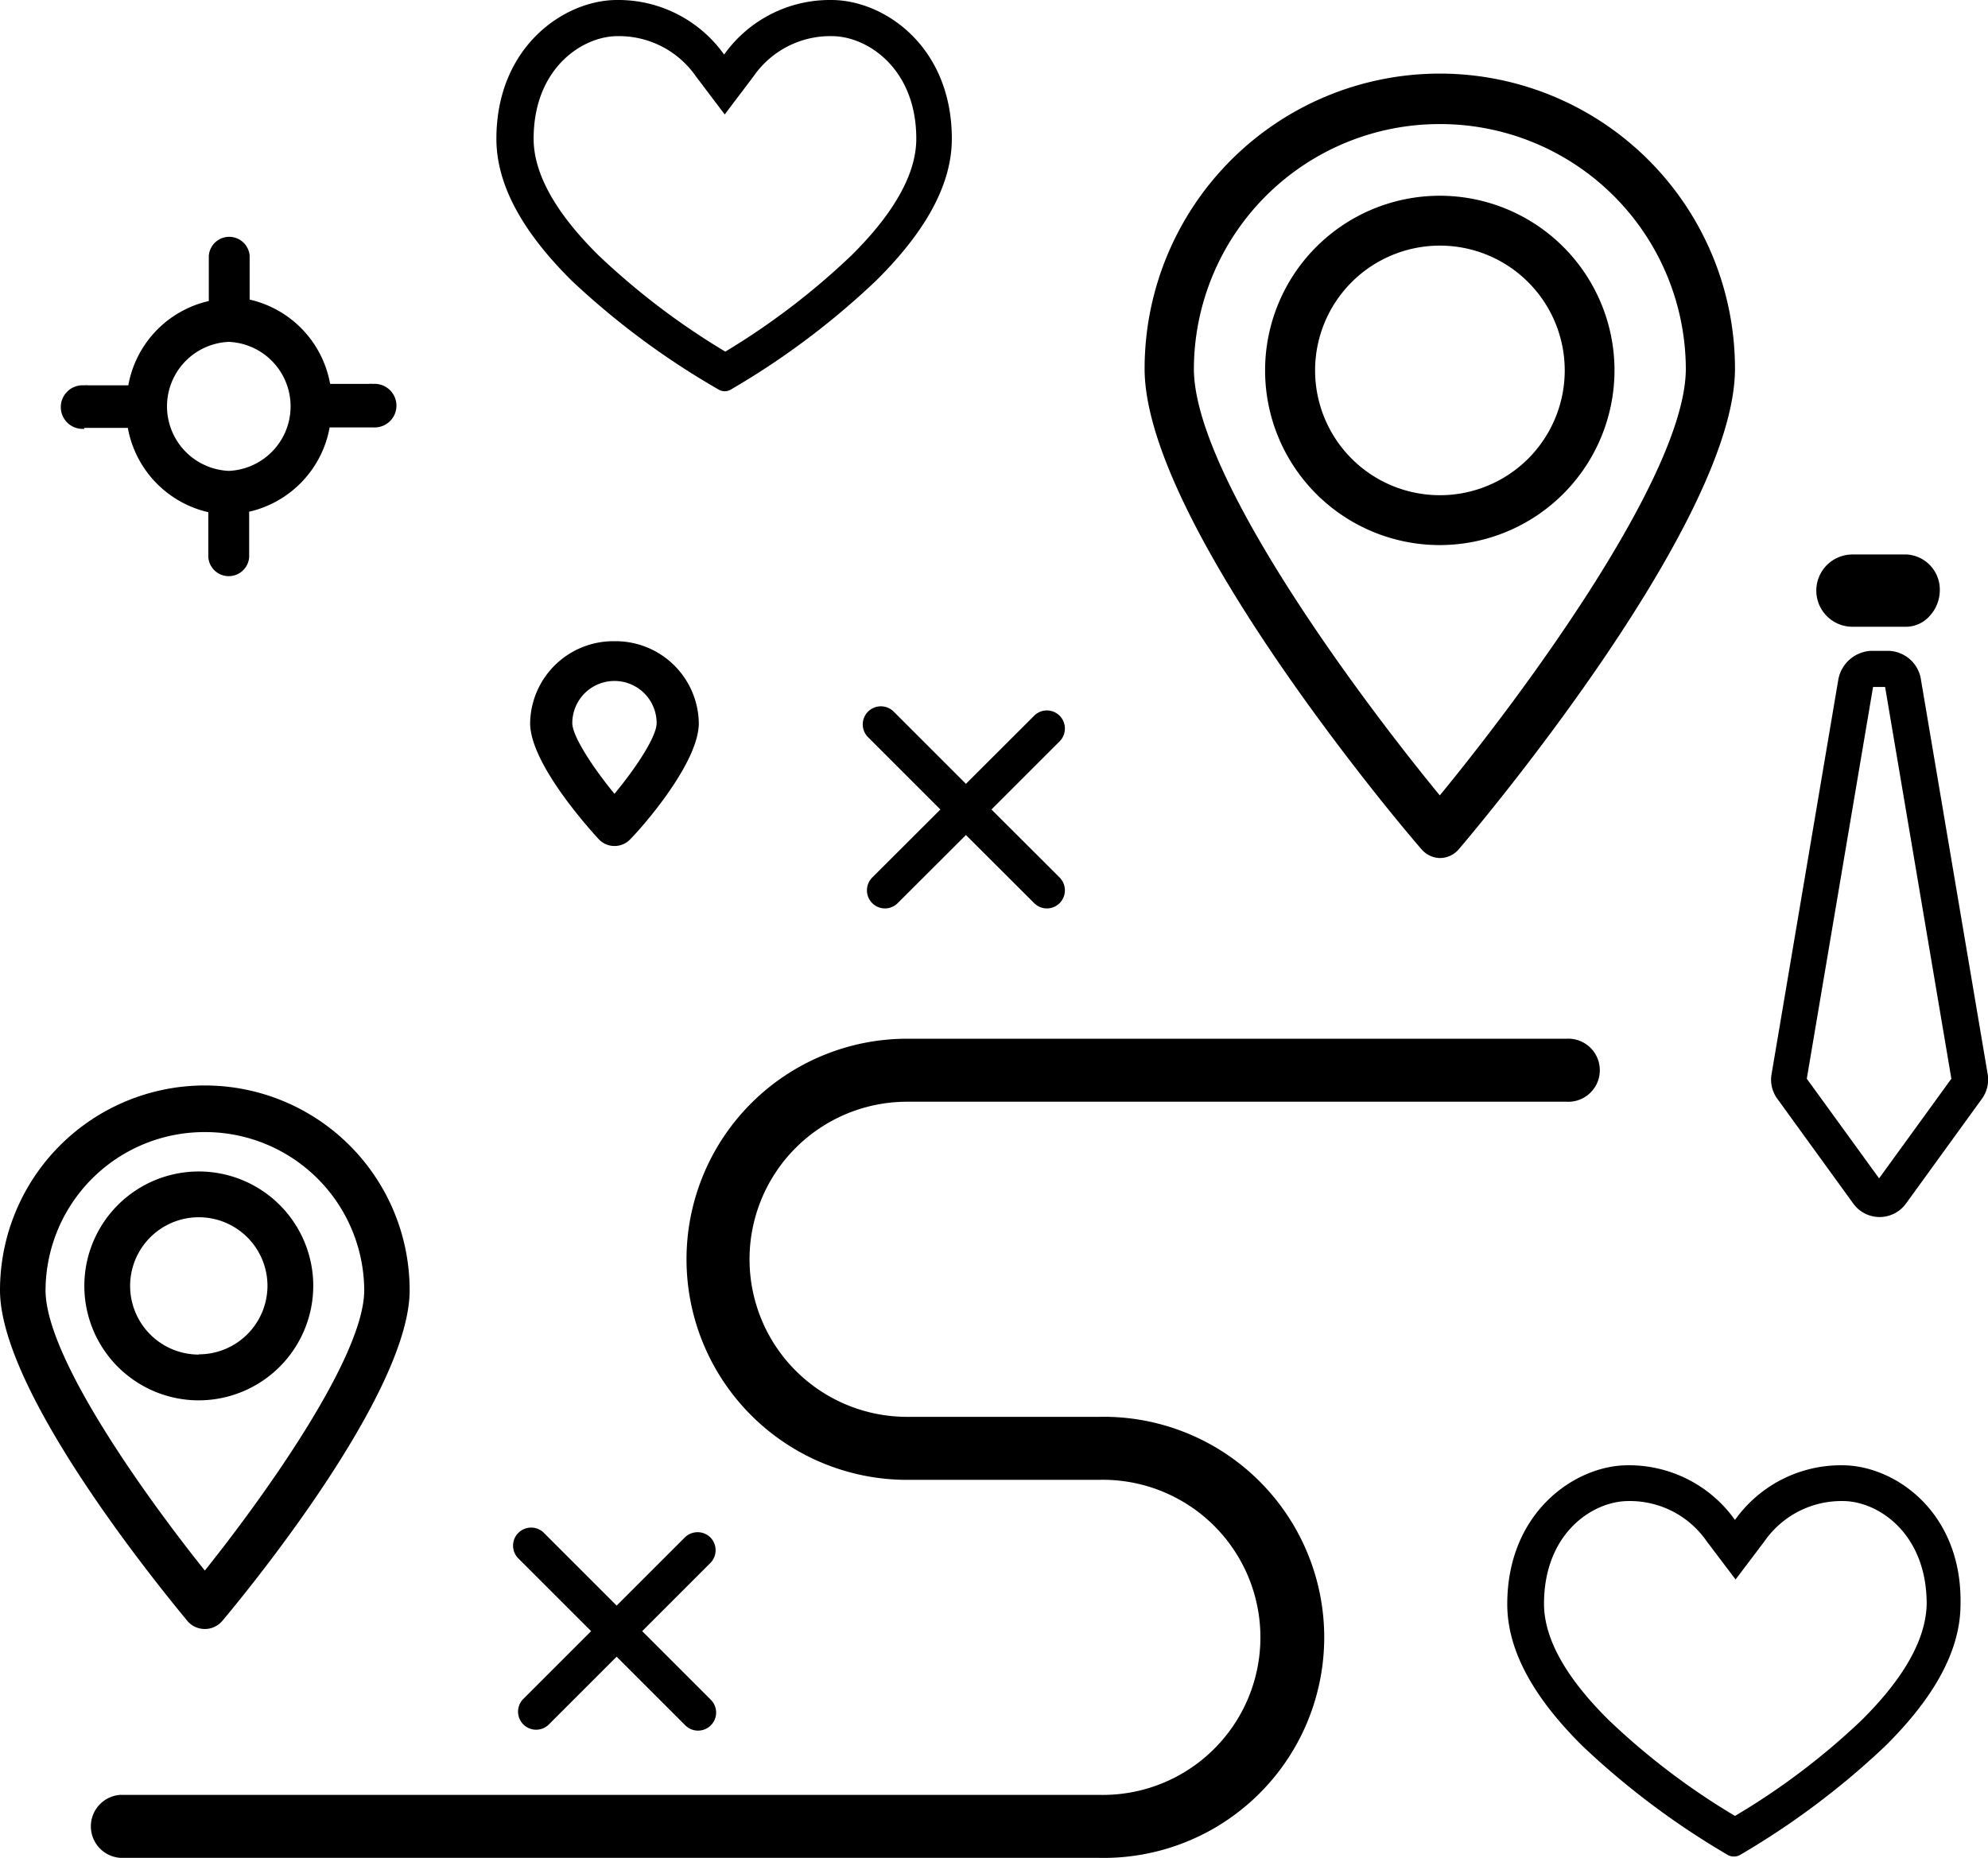 <svg id="8ad2fa36-3236-4314-b8df-70002fa8223c" data-name="Layer 1" xmlns="http://www.w3.org/2000/svg" viewBox="0 0 165 154.24"><title>path</title><path d="M73.38,60.32a1.5,1.5,0,0,0,0,2.13l6,6-5.66,5.65a1.51,1.51,0,0,0,0,2.12,1.49,1.49,0,0,0,2.12,0l5.66-5.65,5.66,5.65a1.49,1.49,0,0,0,2.12,0,1.51,1.51,0,0,0,0-2.12l-5.66-5.65,5.66-5.66a1.51,1.51,0,0,0,0-2.12,1.49,1.49,0,0,0-2.12,0l-5.66,5.65-6-6A1.51,1.51,0,0,0,73.38,60.32Z" transform="translate(-1.33 -1.25)"/><path d="M60.29,128.88a1.51,1.51,0,0,0-2.12,0l-5.66,5.66-6-6a1.5,1.5,0,1,0-2.12,2.12l6,6-5.66,5.66a1.5,1.5,0,0,0,2.12,2.12l5.66-5.66,5.66,5.66a1.5,1.5,0,1,0,2.12-2.12l-5.66-5.66L60.29,131A1.51,1.51,0,0,0,60.29,128.88Z" transform="translate(-1.33 -1.25)"/><path d="M135.33,32a14.5,14.5,0,1,0-14.5,14.5A14.52,14.52,0,0,0,135.33,32Zm-24.85,0a10.36,10.36,0,1,1,10.35,10.36A10.36,10.36,0,0,1,110.48,32Z" transform="translate(-1.33 -1.25)"/><path d="M27.33,108a9.5,9.5,0,1,0-9.5,9.5A9.52,9.52,0,0,0,27.33,108Zm-9.5,5.7a5.7,5.7,0,1,1,5.7-5.7A5.7,5.7,0,0,1,17.83,113.68Z" transform="translate(-1.33 -1.25)"/><path d="M18.33,136.48a1.88,1.88,0,0,0,1.45-.67c1.59-1.89,15.55-18.74,15.55-27.45a17,17,0,0,0-34,0c0,8.71,14,25.56,15.55,27.45A1.88,1.88,0,0,0,18.33,136.48Zm0-41.25a13.2,13.2,0,0,1,13.23,13.13c0,5.59-8.53,17.4-13.23,23.27C13.63,125.76,5.11,114,5.11,108.36A13.19,13.19,0,0,1,18.33,95.23Z" transform="translate(-1.33 -1.25)"/><path d="M120.83,72.48a2.07,2.07,0,0,0,1.56-.71c.94-1.1,22.94-27,22.94-39.91a24.5,24.5,0,0,0-49,0c0,12.94,22,38.81,23,39.91A2.06,2.06,0,0,0,120.83,72.48Zm0-60.93a20.39,20.39,0,0,1,20.42,20.31c0,8.78-13.54,27.05-20.42,35.42-6.88-8.37-20.41-26.64-20.41-35.42A20.39,20.39,0,0,1,120.83,11.55Z" transform="translate(-1.33 -1.25)"/><path d="M92.5,118.87H76.62a13.08,13.08,0,1,1,0-26.16h54.71a2.62,2.62,0,1,0,0-5.23H76.62a18.31,18.31,0,1,0,0,36.62H92.5a13.08,13.08,0,1,1,0,26.15H11.33a2.62,2.62,0,0,0,0,5.23H92.5a18.31,18.31,0,1,0,0-36.61Z" transform="translate(-1.33 -1.25)"/><path d="M52.33,54.48a6.91,6.91,0,0,0-7,6.8c0,3.3,4.75,8.61,5.7,9.64a1.77,1.77,0,0,0,1.3.56,1.79,1.79,0,0,0,1.31-.56c1-1,5.69-6.34,5.69-9.64A6.91,6.91,0,0,0,52.33,54.48Zm0,12.67c-1.86-2.27-3.5-4.81-3.5-5.87a3.5,3.5,0,0,1,7,0C55.83,62.37,54.19,64.9,52.33,67.15Z" transform="translate(-1.33 -1.25)"/><path d="M166.29,90.34,160.77,57.7a2.8,2.8,0,0,0-2.7-2.42H156.6a2.91,2.91,0,0,0-2.7,2.42l-5.52,32.64a2.69,2.69,0,0,0,.49,2.16l6.26,8.64a2.7,2.7,0,0,0,4.41,0l6.26-8.64A2.73,2.73,0,0,0,166.29,90.34Zm-9,8.73-6-8.27,5.5-32.52h1l5.5,32.52Z" transform="translate(-1.33 -1.25)"/><path d="M155.08,53.28h4.5a2.64,2.64,0,0,0,1.94-.93,3.16,3.16,0,0,0,.81-2.07,2.92,2.92,0,0,0-2.75-3h-4.5a3,3,0,0,0,0,6Z" transform="translate(-1.33 -1.25)"/><path d="M60.94,33.57a1,1,0,0,0,1.08,0,64.76,64.76,0,0,0,12-9C77.63,21,80.33,17,80.33,12.77c0-7.66-5.6-11.52-10-11.52a10.77,10.77,0,0,0-8.9,4.53,10.77,10.77,0,0,0-8.9-4.53c-4.35,0-10,3.86-10,11.52,0,4.27,2.71,8.27,6.27,11.8A65.16,65.16,0,0,0,60.94,33.57ZM52.58,4.25a7.77,7.77,0,0,1,6.51,3.34l2.39,3.16,2.39-3.16a7.74,7.74,0,0,1,6.51-3.34c2.89,0,7,2.64,7,8.52,0,2.88-1.81,6.14-5.37,9.67a60,60,0,0,1-10.48,8A60,60,0,0,1,51,22.44c-3.57-3.53-5.38-6.79-5.38-9.67C45.62,6.89,49.69,4.25,52.58,4.25Z" transform="translate(-1.33 -1.25)"/><path d="M154.24,122.89a10.78,10.78,0,0,0-8.91,4.54,10.78,10.78,0,0,0-8.9-4.54c-4.34,0-10,3.87-10,11.53,0,4.27,2.7,8.27,6.27,11.8a65.66,65.66,0,0,0,12,9,1,1,0,0,0,.54.15,1,1,0,0,0,.54-.15,65.72,65.72,0,0,0,12-9c3.57-3.53,6.27-7.53,6.27-11.8C164.19,126.76,158.58,122.89,154.24,122.89Zm1.57,21.19A58.27,58.27,0,0,1,145.33,152a58.52,58.52,0,0,1-10.47-7.95c-3.57-3.53-5.38-6.78-5.38-9.66,0-5.88,4.06-8.53,7-8.53a7.75,7.75,0,0,1,6.51,3.35l2.39,3.16,2.39-3.16a7.78,7.78,0,0,1,6.52-3.35c2.88,0,6.95,2.65,6.95,8.53C161.19,137.3,159.38,140.55,155.81,144.08Z" transform="translate(-1.33 -1.25)"/><path d="M8.32,36.77h3.62a8.78,8.78,0,0,0,6.68,7v3.65h0v.09h0a1.7,1.7,0,0,0,3.39,0h0V43.73a8.78,8.78,0,0,0,6.68-7h3.6a1.81,1.81,0,1,0,0-3.61,1.47,1.47,0,0,0-.36,0H28.73a8.76,8.76,0,0,0-6.68-7V22.48h0a1.7,1.7,0,0,0-3.39,0h0v.1h0v3.66a8.76,8.76,0,0,0-6.68,7H8.68a1.47,1.47,0,0,0-.36,0,1.81,1.81,0,1,0,0,3.61Zm12-7.14a5.36,5.36,0,0,1,0,10.71,5.36,5.36,0,0,1,0-10.71Z" transform="translate(-1.33 -1.25)"/></svg>